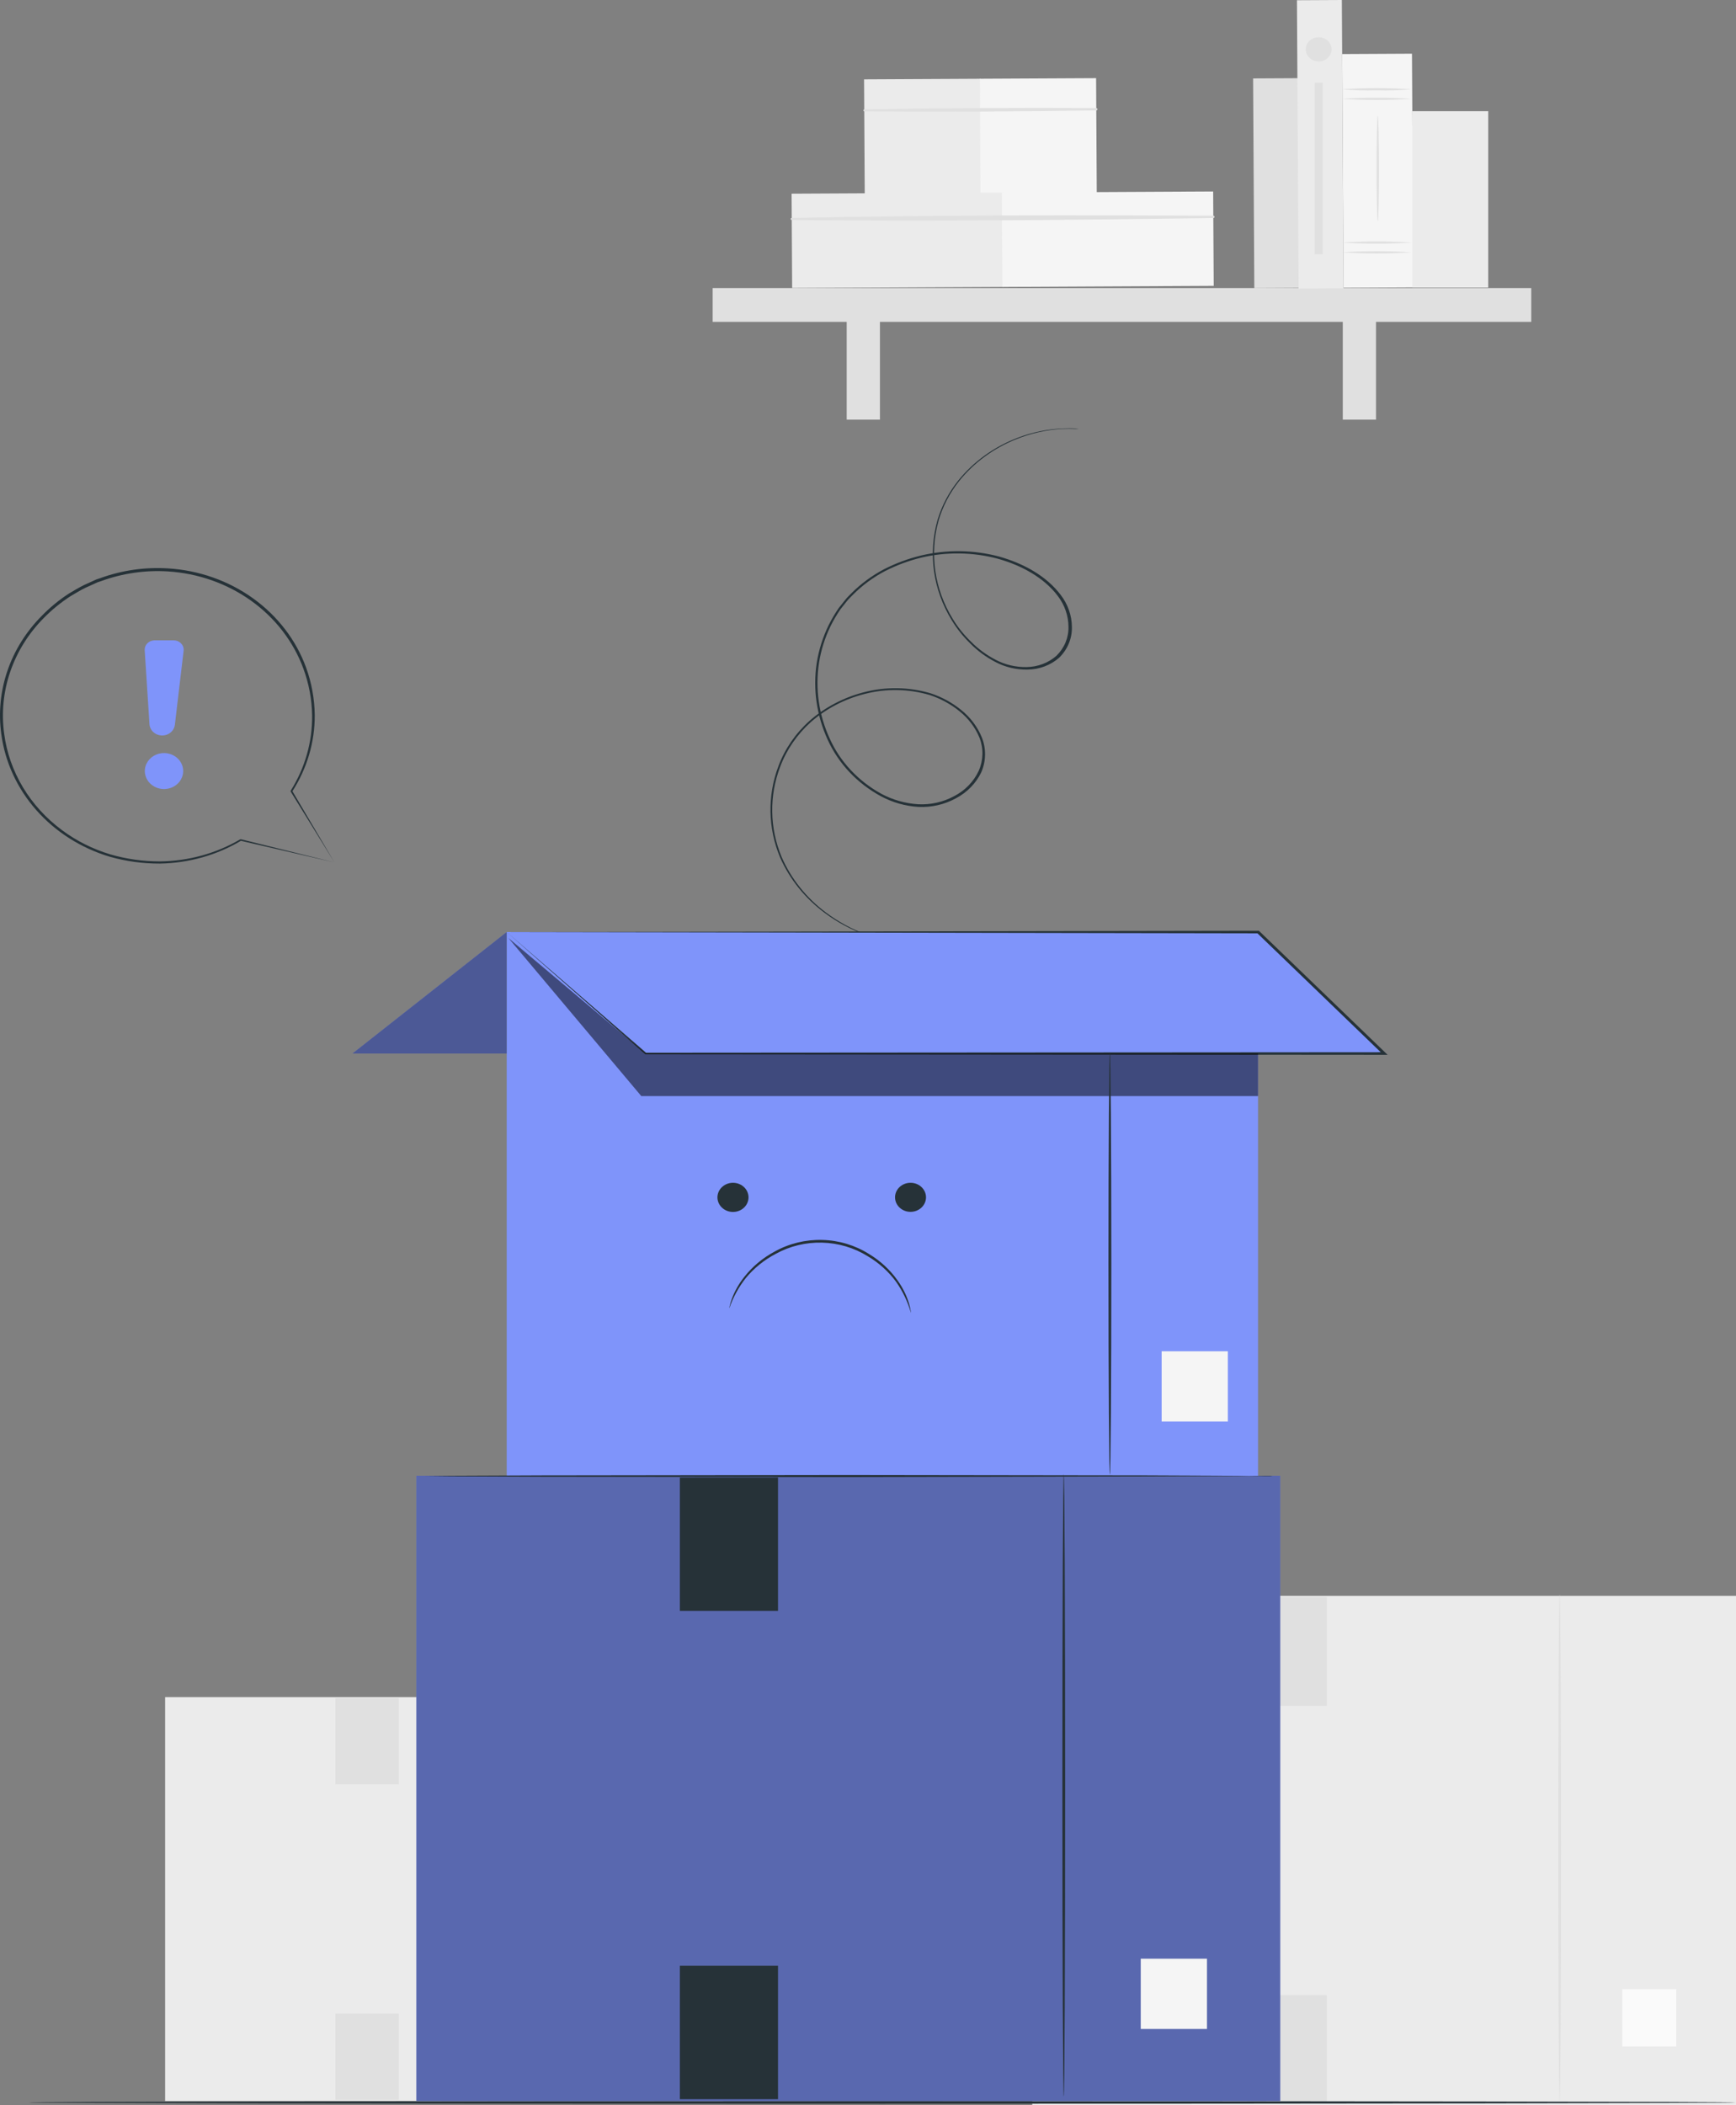 <svg width="240" height="291" viewBox="0 0 240 291" fill="none" xmlns="http://www.w3.org/2000/svg">
<rect x="0" y="0" width="240" height="291" fill="#808080" stroke="none"/>
<path d="M99.984 234.594H22.826V290.431H99.984V234.594Z" fill="#EBEBEB"/>
<path d="M80.661 290.041C80.558 290.041 80.469 277.592 80.469 262.238C80.469 246.883 80.558 234.434 80.661 234.434C80.765 234.434 80.854 246.883 80.854 262.238C80.854 277.592 80.765 290.041 80.661 290.041Z" fill="#E0E0E0"/>
<path d="M93.447 277.721H87.535V283.998H93.447V277.721Z" fill="#FAFAFA"/>
<path d="M55.135 234.742H46.371V246.655H55.135V234.742Z" fill="#E0E0E0"/>
<path d="M55.135 278.349H46.371V290.263H55.135V278.349Z" fill="#E0E0E0"/>
<path d="M240.001 220.594H142.707V291H240.001V220.594Z" fill="#EBEBEB"/>
<path d="M215.618 290.501C215.515 290.501 215.426 274.813 215.426 255.455C215.426 236.097 215.515 220.409 215.618 220.409C215.722 220.409 215.811 236.097 215.811 255.455C215.811 274.813 215.73 290.501 215.618 290.501Z" fill="#E0E0E0"/>
<path d="M231.745 274.973H224.285V282.883H231.745V274.973Z" fill="#FAFAFA"/>
<path d="M183.434 220.774H172.381V235.795H183.434V220.774Z" fill="#E0E0E0"/>
<path d="M183.434 275.767H172.381V290.788H183.434V275.767Z" fill="#E0E0E0"/>
<path d="M179.448 10.809L173.24 10.841L173.407 39.826L179.615 39.794L179.448 10.809Z" fill="#E0E0E0"/>
<path d="M135.533 10.887L119.457 10.969L119.549 26.97L135.625 26.888L135.533 10.887Z" fill="#EBEBEB"/>
<path d="M151.535 10.804L135.459 10.886L135.551 26.887L151.627 26.805L151.535 10.804Z" fill="#F5F5F5"/>
<path d="M119.477 15.395C130.164 15.479 140.857 15.432 151.555 15.256C151.6 15.256 151.643 15.239 151.675 15.209C151.707 15.179 151.725 15.139 151.725 15.096C151.725 15.054 151.707 15.013 151.675 14.983C151.643 14.953 151.6 14.937 151.555 14.937C140.872 14.881 130.159 14.937 119.477 15.124C119.444 15.131 119.415 15.148 119.394 15.173C119.373 15.198 119.361 15.228 119.361 15.26C119.361 15.291 119.373 15.322 119.394 15.346C119.415 15.371 119.444 15.388 119.477 15.395Z" fill="#E0E0E0"/>
<path d="M138.648 26.621L109.438 26.769L109.513 39.809L138.723 39.661L138.648 26.621Z" fill="#EBEBEB"/>
<path d="M167.719 26.474L138.508 26.622L138.583 39.662L167.794 39.513L167.719 26.474Z" fill="#F5F5F5"/>
<path d="M109.457 30.411C128.859 30.612 148.328 30.411 167.738 30.14C167.784 30.14 167.827 30.123 167.859 30.093C167.891 30.063 167.909 30.022 167.909 29.98C167.909 29.937 167.891 29.897 167.859 29.867C167.827 29.837 167.784 29.82 167.738 29.82C148.336 29.723 128.859 29.729 109.457 30.133C109.417 30.133 109.38 30.147 109.352 30.173C109.324 30.199 109.309 30.235 109.309 30.272C109.309 30.308 109.324 30.344 109.352 30.37C109.38 30.396 109.417 30.411 109.457 30.411Z" fill="#E0E0E0"/>
<path d="M211.696 39.821H98.525V44.492H211.696V39.821Z" fill="#E0E0E0"/>
<path d="M121.65 42.07H117.057V58.008H121.65V42.07Z" fill="#E0E0E0"/>
<path d="M190.23 42.07H185.637V58.008H190.23V42.07Z" fill="#E0E0E0"/>
<path d="M185.509 0L179.301 0.032L179.531 39.895L185.739 39.863L185.509 0Z" fill="#EBEBEB"/>
<path d="M195.204 7.422L185.559 7.471L185.745 39.778L195.39 39.729L195.204 7.422Z" fill="#F5F5F5"/>
<path d="M195.139 13.659C191.932 13.871 188.714 13.871 185.508 13.659C188.714 13.456 191.932 13.456 195.139 13.659Z" fill="#E0E0E0"/>
<path d="M195.14 12.339C193.538 12.492 191.926 12.543 190.317 12.492C188.708 12.542 187.096 12.491 185.494 12.339C188.7 12.127 191.919 12.127 195.125 12.339H195.14Z" fill="#E0E0E0"/>
<path d="M195.139 34.88C191.932 35.092 188.714 35.092 185.508 34.88C188.714 34.676 191.932 34.676 195.139 34.88Z" fill="#E0E0E0"/>
<path d="M195.139 33.528C191.932 33.731 188.714 33.731 185.508 33.528C188.714 33.316 191.932 33.316 195.139 33.528Z" fill="#E0E0E0"/>
<path d="M190.472 30.567C190.383 30.567 190.309 27.307 190.309 23.29C190.309 19.272 190.383 16.005 190.472 16.005C190.56 16.005 190.642 19.265 190.642 23.29C190.642 27.314 190.568 30.567 190.472 30.567Z" fill="#E0E0E0"/>
<path d="M205.75 15.371H195.252V39.755H205.75V15.371Z" fill="#EBEBEB"/>
<path d="M182.305 8.495C183.291 8.495 184.09 7.745 184.09 6.82C184.09 5.895 183.291 5.145 182.305 5.145C181.319 5.145 180.52 5.895 180.52 6.82C180.52 7.745 181.319 8.495 182.305 8.495Z" fill="#E0E0E0"/>
<path d="M182.864 11.43H181.76V35.147H182.864V11.43Z" fill="#E0E0E0"/>
<path d="M239.961 290.62C239.961 290.724 187.122 290.8 121.963 290.8C56.804 290.8 3.953 290.724 3.953 290.62C3.953 290.515 56.782 290.439 121.963 290.439C187.144 290.439 239.961 290.522 239.961 290.62Z" fill="#263238"/>
<path d="M149.182 59.283C149.182 59.283 148.982 59.283 148.597 59.283C148.034 59.252 147.47 59.252 146.908 59.283C144.732 59.403 142.594 59.873 140.588 60.674C137.409 61.924 134.642 63.947 132.572 66.533C131.296 68.148 130.347 69.969 129.772 71.906C128.475 76.52 129.176 81.427 131.721 85.558C132.414 86.701 133.261 87.757 134.239 88.7C135.227 89.698 136.377 90.543 137.647 91.202C138.951 91.89 140.427 92.238 141.922 92.21C143.463 92.192 144.942 91.632 146.063 90.639C146.605 90.106 147.03 89.478 147.314 88.791C147.597 88.104 147.733 87.372 147.715 86.635C147.704 85.105 147.186 83.616 146.233 82.374C144.315 79.837 141.203 78.134 137.892 77.217C134.458 76.312 130.832 76.264 127.372 77.078C125.606 77.509 123.904 78.144 122.304 78.968C120.69 79.823 119.224 80.904 117.956 82.173C117.652 82.499 117.304 82.798 117.03 83.16L116.193 84.216C115.684 84.961 115.228 85.736 114.829 86.538C114.037 88.165 113.496 89.89 113.222 91.661C112.684 95.198 113.197 98.806 114.703 102.087C116.144 105.293 118.652 107.976 121.853 109.733C123.404 110.565 125.137 111.057 126.92 111.172C128.668 111.264 130.407 110.872 131.921 110.046C133.423 109.267 134.61 108.045 135.299 106.57C135.948 105.116 135.993 103.487 135.425 102.004C134.839 100.572 133.882 99.301 132.639 98.306C131.434 97.329 130.044 96.572 128.542 96.075C125.613 95.208 122.478 95.157 119.519 95.928C116.75 96.632 114.206 97.962 112.111 99.8C110.202 101.516 108.748 103.628 107.866 105.966C106.322 110.022 106.393 114.466 108.066 118.477C109.37 121.472 111.469 124.104 114.163 126.123C115.86 127.4 117.75 128.433 119.771 129.188C120.467 129.432 121.008 129.612 121.378 129.71L121.927 129.877C121.927 129.877 121.734 129.842 121.364 129.744C120.816 129.607 120.277 129.442 119.749 129.251C117.701 128.529 115.786 127.511 114.074 126.234C111.334 124.217 109.194 121.572 107.858 118.554C106.156 114.504 106.07 110.015 107.614 105.91C108.498 103.536 109.967 101.393 111.903 99.654C114.029 97.779 116.61 96.419 119.423 95.692C122.444 94.901 125.646 94.95 128.639 95.831C130.185 96.337 131.615 97.113 132.854 98.118C134.145 99.146 135.139 100.463 135.743 101.948C136.352 103.498 136.326 105.205 135.669 106.737C134.938 108.27 133.699 109.541 132.135 110.359C130.566 111.217 128.764 111.627 126.95 111.54C125.123 111.421 123.349 110.912 121.764 110.053C118.49 108.271 115.919 105.542 114.437 102.275C112.898 98.933 112.37 95.258 112.911 91.654C113.194 89.847 113.747 88.088 114.555 86.427C114.962 85.608 115.428 84.816 115.948 84.056L116.807 82.979C117.082 82.611 117.437 82.284 117.748 81.964C119.046 80.671 120.545 79.57 122.193 78.697C123.83 77.857 125.572 77.213 127.379 76.779C130.905 75.95 134.6 76 138.099 76.925C141.477 77.87 144.641 79.601 146.634 82.228C147.635 83.522 148.179 85.078 148.189 86.677C148.225 88.251 147.594 89.773 146.434 90.91C145.248 91.954 143.688 92.542 142.063 92.557C140.507 92.59 138.971 92.228 137.618 91.508C136.317 90.835 135.141 89.968 134.136 88.943C133.144 87.979 132.285 86.903 131.58 85.739C128.99 81.531 128.286 76.531 129.624 71.837C130.217 69.878 131.189 68.037 132.491 66.408C134.599 63.802 137.413 61.774 140.64 60.535C142.662 59.75 144.817 59.307 147.004 59.228C147.571 59.193 148.141 59.193 148.708 59.228L149.182 59.283Z" fill="#263238"/>
<path d="M173.923 128.835H70.051V204.002H173.923V128.835Z" fill="#7F94FA"/>
<path d="M70.051 128.835L89.238 145.629H191.348L173.923 128.835H70.051Z" fill="#7F94FA"/>
<path d="M70.051 128.836L173.953 128.662H174.035L174.094 128.711L191.34 145.331L191.518 145.504L191.837 145.81H191.378L89.268 145.734H89.224L70.051 128.836L89.312 145.518H89.231L191.34 145.449L191.207 145.755L191.022 145.581L173.783 128.961L173.916 129.017L70.051 128.836Z" fill="#263238"/>
<path d="M101.256 163.498C100.693 163.518 100.161 163.743 99.774 164.127C99.387 164.51 99.176 165.021 99.186 165.549C99.196 166.078 99.427 166.581 99.829 166.951C100.23 167.321 100.771 167.529 101.334 167.529C101.897 167.529 102.438 167.321 102.839 166.951C103.241 166.581 103.472 166.078 103.482 165.549C103.492 165.021 103.281 164.51 102.894 164.127C102.507 163.743 101.974 163.518 101.412 163.498" fill="#263238"/>
<path d="M125.798 163.498C125.237 163.518 124.708 163.744 124.323 164.126C123.938 164.509 123.728 165.018 123.739 165.544C123.749 166.07 123.98 166.571 124.38 166.94C124.78 167.308 125.319 167.515 125.879 167.515C126.44 167.515 126.978 167.308 127.379 166.94C127.779 166.571 128.009 166.07 128.02 165.544C128.031 165.018 127.821 164.509 127.436 164.126C127.051 163.744 126.521 163.518 125.961 163.498" fill="#263238"/>
<path d="M125.935 181.488C125.507 179.953 124.811 178.495 123.876 177.172C122.835 175.758 121.499 174.556 119.949 173.641C118.079 172.476 115.898 171.828 113.654 171.771C111.41 171.713 109.194 172.248 107.259 173.314C105.66 174.152 104.257 175.281 103.132 176.637C102.119 177.91 101.34 179.334 100.828 180.849C100.834 180.736 100.854 180.624 100.887 180.515C100.958 180.202 101.05 179.893 101.162 179.591C101.567 178.474 102.16 177.426 102.917 176.484C104.034 175.065 105.455 173.881 107.088 173.008C109.074 171.896 111.355 171.337 113.667 171.396C115.978 171.455 118.224 172.13 120.142 173.342C121.719 174.293 123.066 175.543 124.098 177.012C124.802 177.992 125.334 179.072 125.676 180.21C125.767 180.518 125.839 180.831 125.891 181.148C125.916 181.26 125.931 181.374 125.935 181.488Z" fill="#263238"/>
<path opacity="0.5" d="M70.287 129.662L88.66 151.515H173.923V145.628H89.238L70.287 129.662Z" fill="black"/>
<path d="M153.439 203.837C153.335 203.837 153.246 190.762 153.246 174.643C153.246 158.524 153.335 145.449 153.439 145.449C153.542 145.449 153.639 158.517 153.639 174.643C153.639 190.769 153.55 203.837 153.439 203.837Z" fill="#263238"/>
<path d="M169.752 186.789H160.596V196.499H169.752V186.789Z" fill="#F5F5F5"/>
<path d="M70.048 128.835L48.727 145.629H70.048V128.835Z" fill="#7F94FA"/>
<g opacity="0.4">
<path d="M70.048 128.835L48.727 145.629H70.048V128.835Z" fill="black"/>
</g>
<path d="M176.989 204.005H57.559V290.432H176.989V204.005Z" fill="#7F94FA"/>
<path opacity="0.3" d="M176.989 204.005H57.559V290.432H176.989V204.005Z" fill="black"/>
<path d="M147.064 289.819C146.96 289.819 146.871 270.558 146.871 246.8C146.871 223.042 146.96 203.774 147.064 203.774C147.167 203.774 147.256 223.035 147.256 246.8C147.256 270.565 147.167 289.819 147.064 289.819Z" fill="#263238"/>
<path d="M166.864 270.755H157.707V280.466H166.864V270.755Z" fill="#F5F5F5"/>
<path d="M107.557 204.229H93.992V222.67H107.557V204.229Z" fill="#263238"/>
<path d="M107.557 271.729H93.992V290.17H107.557V271.729Z" fill="#263238"/>
<path d="M175.952 204H175.64H174.744L171.299 204.035L158.609 204.091L116.759 204.181L74.894 204.132L62.211 204.077L58.766 204.042L62.211 204.007L74.894 203.952L116.759 203.896L158.609 203.952L171.299 204.007L174.744 204.042H175.64L175.952 204Z" fill="#263238"/>
<path d="M46.245 119.212L33.236 116.209H33.333C29.974 118.213 26.089 119.308 22.109 119.371C19.753 119.382 17.408 119.061 15.152 118.419C11.188 117.225 7.67 114.99 5.016 111.98C2.361 108.97 0.681 105.309 0.173 101.431C-0.226 98.498 0.068 95.519 1.033 92.705C1.998 89.89 3.612 87.309 5.759 85.145C6.887 83.982 8.152 82.942 9.53 82.045C10.226 81.635 10.922 81.211 11.648 80.857L12.752 80.356L13.3 80.106L13.878 79.911C16.853 78.829 20.044 78.372 23.228 78.57C27.494 78.83 31.583 80.269 34.979 82.706C38.375 85.142 40.927 88.468 42.312 92.263C43.081 94.386 43.486 96.61 43.512 98.853C43.53 102.579 42.451 106.238 40.393 109.425V109.314C44.008 115.437 45.831 118.53 46.238 119.212C45.816 118.516 43.927 115.479 40.185 109.418V109.362V109.307C42.17 106.15 43.194 102.544 43.149 98.88C43.114 96.674 42.704 94.487 41.934 92.402C40.564 88.685 38.056 85.429 34.723 83.043C31.39 80.656 27.381 79.246 23.198 78.987C20.077 78.796 16.95 79.247 14.034 80.308L13.471 80.495L12.93 80.745L11.848 81.232C11.108 81.587 10.456 81.997 9.767 82.4C8.416 83.273 7.174 84.284 6.062 85.416C3.955 87.541 2.37 90.074 1.422 92.837C0.473 95.6 0.183 98.524 0.573 101.403C1.26 106.679 4.144 111.484 8.596 114.77C10.586 116.25 12.845 117.38 15.264 118.106C17.478 118.749 19.784 119.074 22.102 119.073C26.034 119.033 29.879 117.977 33.214 116.021H33.259H33.34L46.245 119.212Z" fill="#263238"/>
<path d="M20.005 89.897L20.665 100.115C20.691 100.518 20.873 100.898 21.178 101.183C21.482 101.469 21.887 101.64 22.317 101.665C22.769 101.689 23.213 101.549 23.559 101.275C23.905 101.001 24.126 100.613 24.176 100.191L25.384 89.953C25.405 89.769 25.384 89.584 25.323 89.409C25.262 89.234 25.162 89.073 25.029 88.937C24.897 88.801 24.735 88.693 24.555 88.62C24.375 88.547 24.18 88.511 23.984 88.514H21.339C21.153 88.519 20.971 88.559 20.802 88.632C20.634 88.705 20.483 88.81 20.358 88.939C20.233 89.068 20.138 89.219 20.077 89.384C20.017 89.549 19.992 89.723 20.005 89.897Z" fill="#7F94FA"/>
<path d="M25.19 107.371C25.024 107.838 24.715 108.248 24.3 108.55C23.886 108.852 23.386 109.031 22.863 109.067C22.34 109.102 21.817 108.991 21.362 108.747C20.906 108.504 20.538 108.139 20.302 107.699C20.068 107.259 19.977 106.764 20.042 106.276C20.107 105.788 20.325 105.329 20.668 104.956C21.011 104.584 21.464 104.316 21.969 104.185C22.475 104.055 23.01 104.068 23.508 104.222C23.839 104.325 24.145 104.488 24.409 104.703C24.672 104.917 24.889 105.177 25.045 105.47C25.201 105.762 25.294 106.081 25.319 106.407C25.344 106.733 25.3 107.061 25.19 107.371Z" fill="#7F94FA"/>
</svg>

